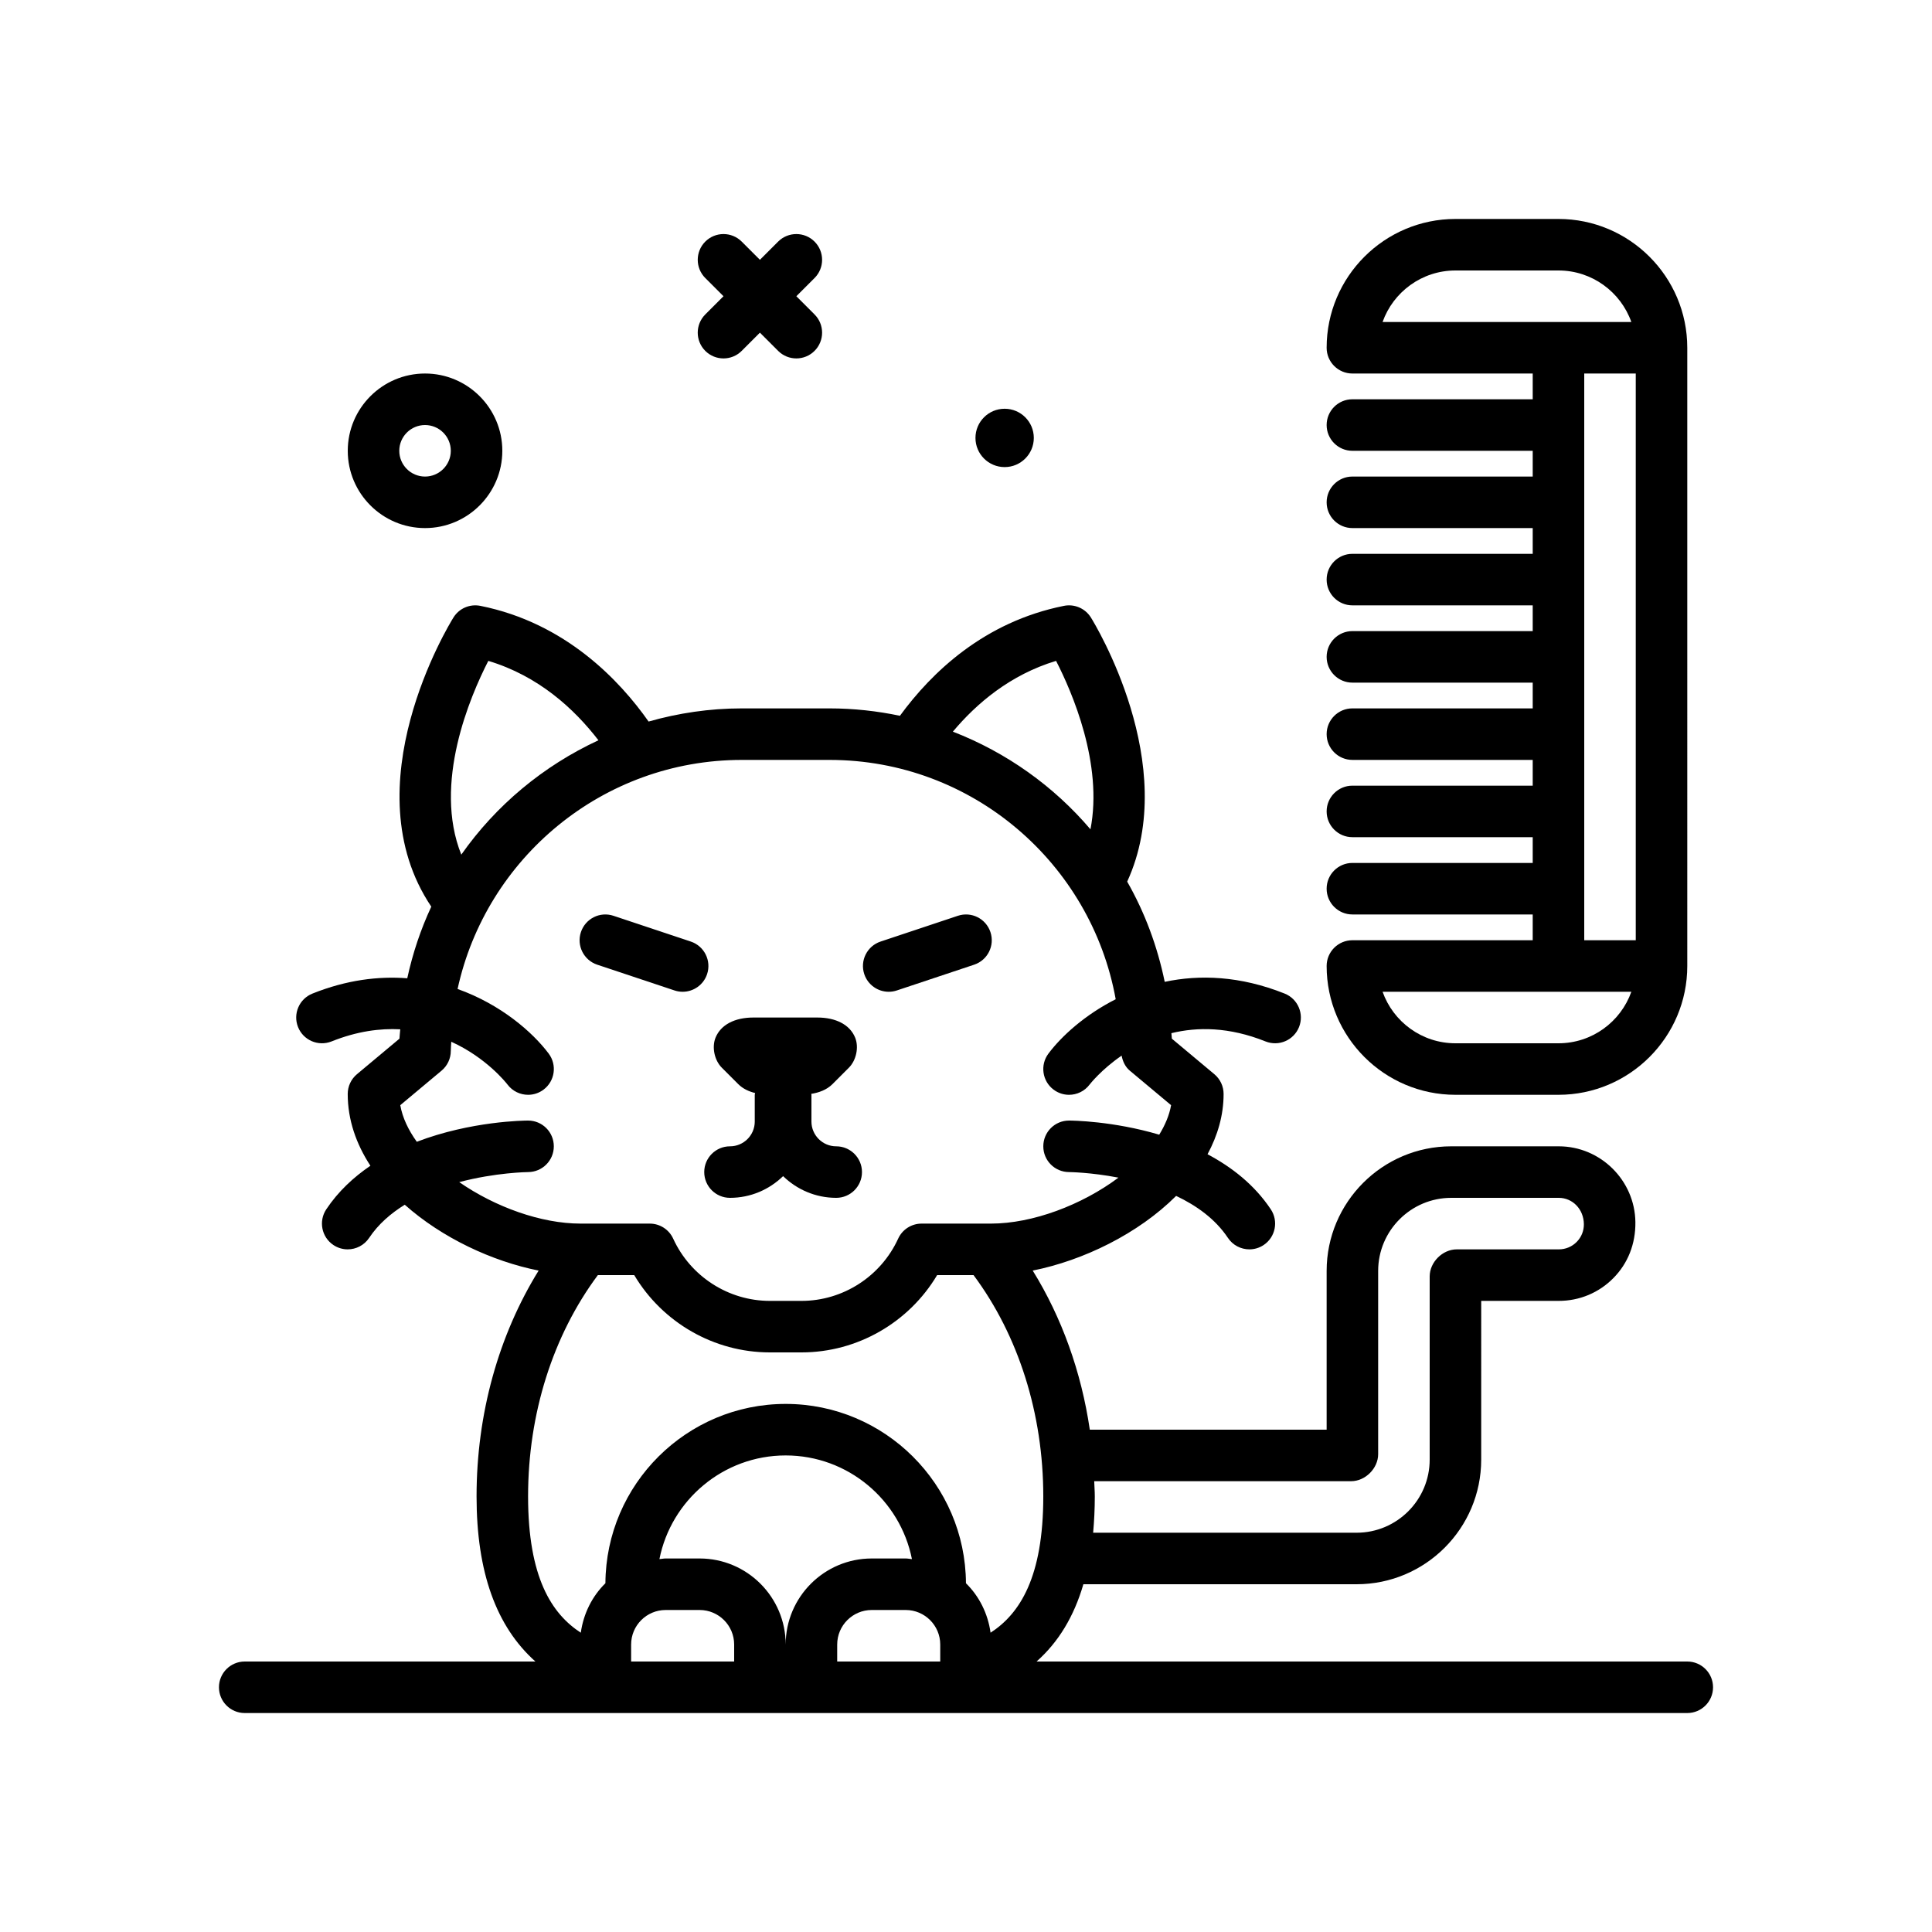 <?xml version="1.0" encoding="UTF-8"?>
<svg xmlns="http://www.w3.org/2000/svg" xmlns:xlink="http://www.w3.org/1999/xlink" version="1.1" id="comb-cat" x="0px" y="0px" viewBox="0 0 300 300" style="enable-background:new 0 0 300 300;" xml:space="preserve" width="512" height="512">
<g>
	<path d="M156,72.529c2.501,0,4.53-2.028,4.53-4.529c0-2.502-2.028-4.53-4.53-4.53s-4.53,2.028-4.53,4.53   C151.47,70.501,153.499,72.529,156,72.529z"/>
	<path d="M109.516,54.484c0.781,0.781,1.805,1.172,2.828,1.172s2.047-0.391,2.828-1.172L118,51.656l2.828,2.828   c0.781,0.781,1.805,1.172,2.828,1.172s2.047-0.391,2.828-1.172c1.562-1.562,1.562-4.094,0-5.656L123.656,46l2.828-2.828   c1.562-1.562,1.562-4.094,0-5.656s-4.094-1.562-5.656,0L118,40.344l-2.828-2.828c-1.562-1.562-4.094-1.562-5.656,0   s-1.562,4.094,0,5.656L112.344,46l-2.828,2.828C107.953,50.391,107.953,52.922,109.516,54.484z"/>
	<path d="M117.199,174.152c0,2.121-1.725,3.848-3.846,3.848c-2.209,0-4,1.791-4,4s1.791,4,4,4c3.207,0,6.111-1.292,8.246-3.37   c2.135,2.078,5.04,3.37,8.248,3.37c2.209,0,4-1.791,4-4s-1.791-4-4-4c-2.121,0-3.848-1.727-3.848-3.848V170   c0-0.051-0.027-0.094-0.029-0.145c1.155-0.185,2.38-0.597,3.308-1.525l2.533-2.537c1.148-1.143,1.588-3.193,0.969-4.689   c-0.814-1.973-2.953-3.104-5.865-3.104h-9.93c-2.914,0-5.053,1.131-5.867,3.104c-0.617,1.494-0.18,3.541,0.963,4.684l2.543,2.543   c0.747,0.748,1.688,1.159,2.63,1.394c-0.007,0.096-0.056,0.178-0.056,0.276V174.152z"/>
	<path d="M138,154.002c0.418,0,0.846-0.066,1.266-0.207l12-4c2.096-0.699,3.229-2.965,2.529-5.061   c-0.699-2.094-2.961-3.236-5.061-2.529l-12,4c-2.096,0.699-3.229,2.965-2.529,5.061C134.764,152.941,136.324,154.002,138,154.002z"/>
	<path d="M92.734,149.795l12,4c0.42,0.141,0.848,0.207,1.266,0.207c1.676,0,3.236-1.061,3.795-2.736   c0.699-2.096-0.434-4.361-2.529-5.061l-12-4c-2.107-0.707-4.361,0.436-5.061,2.529C89.506,146.83,90.639,149.096,92.734,149.795z"/>
	<path d="M210,146c-2.209,0-4,1.791-4,4c0,11.027,8.973,20,20,20h16c11.027,0,20-8.973,20-20V54c0-11.027-8.973-20-20-20h-16   c-11.027,0-20,8.973-20,20c0,2.209,1.791,4,4,4h28v4h-28c-2.209,0-4,1.791-4,4s1.791,4,4,4h28v4h-28c-2.209,0-4,1.791-4,4   s1.791,4,4,4h28v4h-28c-2.209,0-4,1.791-4,4s1.791,4,4,4h28v4h-28c-2.209,0-4,1.791-4,4s1.791,4,4,4h28v4h-28c-2.209,0-4,1.791-4,4   s1.791,4,4,4h28v4h-28c-2.209,0-4,1.791-4,4s1.791,4,4,4h28v4h-28c-2.209,0-4,1.791-4,4s1.791,4,4,4h28v4H210z M242,162h-16   c-5.215,0-9.664-3.344-11.314-8h38.629C251.664,158.656,247.215,162,242,162z M226,42h16c5.215,0,9.664,3.344,11.314,8h-38.629   C216.336,45.344,220.785,42,226,42z M246,58h8v88h-8V58z"/>
	<path d="M262,258H160.955c3.409-3.021,5.814-7,7.271-12h42.428c10.668,0,19.346-8.678,19.346-19.346V202h12.049   c3.213,0,6.223-1.256,8.475-3.537c2.244-2.271,3.459-5.285,3.418-8.695c-0.082-6.488-5.418-11.768-11.895-11.768h-16.701   C214.678,178,206,186.678,206,197.346V222h-36.776c-1.318-8.968-4.343-17.402-8.865-24.706c7.833-1.562,16.371-5.703,22.27-11.595   c3.151,1.493,6.078,3.573,8.043,6.52c0.771,1.156,2.039,1.781,3.332,1.781c0.762,0,1.533-0.217,2.215-0.672   c1.838-1.225,2.334-3.709,1.109-5.547c-2.547-3.821-6.068-6.555-9.822-8.551c1.558-2.896,2.494-6.027,2.494-9.361   c0-1.186-0.525-2.309-1.436-3.068l-6.598-5.516c-0.01-0.288-0.058-0.567-0.073-0.854c4.043-0.986,8.945-0.99,14.619,1.283   c2.062,0.816,4.379-0.18,5.201-2.229c0.82-2.053-0.178-4.379-2.229-5.201c-6.925-2.766-13.219-2.97-18.627-1.824   c-1.142-5.544-3.102-10.791-5.827-15.562c8.343-18.181-5.047-40.071-5.64-41.021c-0.883-1.41-2.545-2.129-4.178-1.801   c-12.38,2.475-20.536,10.32-25.472,17.071c-3.53-0.74-7.18-1.149-10.927-1.149h-13.633c-5.018,0-9.861,0.736-14.467,2.042   c-4.42-6.29-12.84-15.308-26.119-17.963c-1.652-0.328-3.297,0.391-4.178,1.803c-0.679,1.087-16.012,26.19-3.445,44.905   c-1.64,3.516-2.889,7.242-3.731,11.122c-4.464-0.347-9.406,0.247-14.73,2.378c-2.051,0.822-3.049,3.148-2.229,5.201   c0.822,2.049,3.143,3.045,5.201,2.229c3.944-1.58,7.503-2.052,10.67-1.884c-0.031,0.488-0.106,0.963-0.124,1.454l-6.598,5.516   c-0.91,0.76-1.436,1.883-1.436,3.068c0,4.028,1.323,7.779,3.523,11.148c-2.607,1.775-4.992,3.975-6.852,6.764   c-1.225,1.838-0.729,4.322,1.109,5.547c0.682,0.455,1.453,0.672,2.215,0.672c1.293,0,2.561-0.625,3.332-1.781   c1.427-2.141,3.372-3.811,5.53-5.149c5.799,5.159,13.583,8.79,20.789,10.226C77.412,207.36,74,219.567,74,232.354   c0,11.768,3.05,20.206,9.137,25.646H38c-2.209,0-4,1.791-4,4s1.791,4,4,4h224c2.209,0,4-1.791,4-4S264.209,258,262,258z    M98,255.361c0-2.957,2.404-5.361,5.361-5.361h5.277c2.957,0,5.361,2.404,5.361,5.361V258H98V255.361z M102.395,242.098   C104.216,232.934,112.309,226,122,226s17.784,6.934,19.605,16.098c-0.325-0.024-0.636-0.098-0.967-0.098h-5.277   c-7.367,0-13.361,5.994-13.361,13.361c0-7.367-5.994-13.361-13.361-13.361h-5.277C103.03,242,102.72,242.074,102.395,242.098z    M130,255.361c0-2.957,2.404-5.361,5.361-5.361h5.277c2.957,0,5.361,2.404,5.361,5.361V258h-16V255.361z M209.797,230   c2.209,0,4.203-1.994,4.203-4.203v-28.451c0-6.256,5.09-11.346,11.346-11.346h16.701c2.121,0,3.867,1.736,3.896,4.078   c0.014,1.043-0.383,2.025-1.113,2.764c-0.736,0.746-1.725,1.158-2.781,1.158h-15.846c-2.209,0-4.203,1.994-4.203,4.203v28.451   c0,6.256-5.09,11.346-11.346,11.346h-40.912c0.162-1.792,0.258-3.661,0.258-5.646c0-0.79-0.066-1.568-0.091-2.354H209.797z    M163.986,102.621c2.502,4.867,7.317,16.008,5.34,26.154c-5.697-6.697-13.032-11.935-21.365-15.165   C151.629,109.236,156.865,104.769,163.986,102.621z M75.826,102.621c7.796,2.342,13.335,7.442,17.099,12.329   c-8.563,3.968-15.922,10.102-21.295,17.757C67.197,121.651,73.002,108.124,75.826,102.621z M82,174   c-0.557,0-8.86,0.071-17.279,3.295c-1.307-1.821-2.225-3.735-2.567-5.684l6.41-5.359c0.91-0.76,1.436-1.883,1.436-3.068   c0-0.48,0.057-0.945,0.072-1.421c5.417,2.453,8.501,6.34,8.739,6.652c0.785,1.039,1.982,1.586,3.193,1.586   c0.834,0,1.676-0.26,2.396-0.801c1.768-1.324,2.125-3.832,0.799-5.6c-2.489-3.319-7.439-7.644-14.146-10.03   C75.476,133.262,93.571,118,115.184,118h13.633c22.172,0,40.625,16.066,44.428,37.16c-4.827,2.443-8.438,5.766-10.443,8.44   c-1.326,1.768-0.969,4.275,0.799,5.6c0.721,0.541,1.562,0.801,2.396,0.801c1.217,0,2.418-0.553,3.203-1.6   c0.042-0.056,1.791-2.3,4.964-4.483c0.173,0.896,0.56,1.739,1.272,2.334l6.41,5.359c-0.274,1.56-0.932,3.095-1.842,4.583   C172.827,174.065,166.484,174,166,174c-2.207,0-3.994,1.787-3.996,3.994c-0.004,2.207,1.783,3.998,3.99,4.006   c0.077,0,3.395,0.038,7.68,0.863c-5.689,4.249-13.334,7.137-19.805,7.137h-10.766c-1.564,0-2.986,0.912-3.637,2.336   c-2.688,5.871-8.578,9.664-15.004,9.664h-4.926c-6.426,0-12.316-3.793-15.004-9.664c-0.65-1.424-2.072-2.336-3.637-2.336H90.131   c-6.107,0-13.253-2.58-18.821-6.441C76.958,182.062,81.912,182,82.006,182c2.207-0.008,3.994-1.799,3.99-4.006   C85.994,175.787,84.207,174,82,174z M92.833,198h5.651c4.387,7.365,12.389,12,21.053,12h4.926c8.664,0,16.666-4.635,21.053-12   h5.657c6.972,9.366,10.828,21.508,10.828,34.354c0,12.595-3.667,18.236-8.186,21.171c-0.416-2.983-1.771-5.665-3.822-7.681   C149.907,230.477,137.387,218,122,218s-27.907,12.477-27.992,27.844c-2.051,2.016-3.406,4.697-3.822,7.681   C85.667,250.59,82,244.948,82,232.354C82,219.501,85.858,207.369,92.833,198z"/>
	<path d="M66,82c6.617,0,12-5.383,12-12s-5.383-12-12-12s-12,5.383-12,12S59.383,82,66,82z M66,66c2.205,0,4,1.795,4,4s-1.795,4-4,4   s-4-1.795-4-4S63.795,66,66,66z"/>
</g>















</svg>
